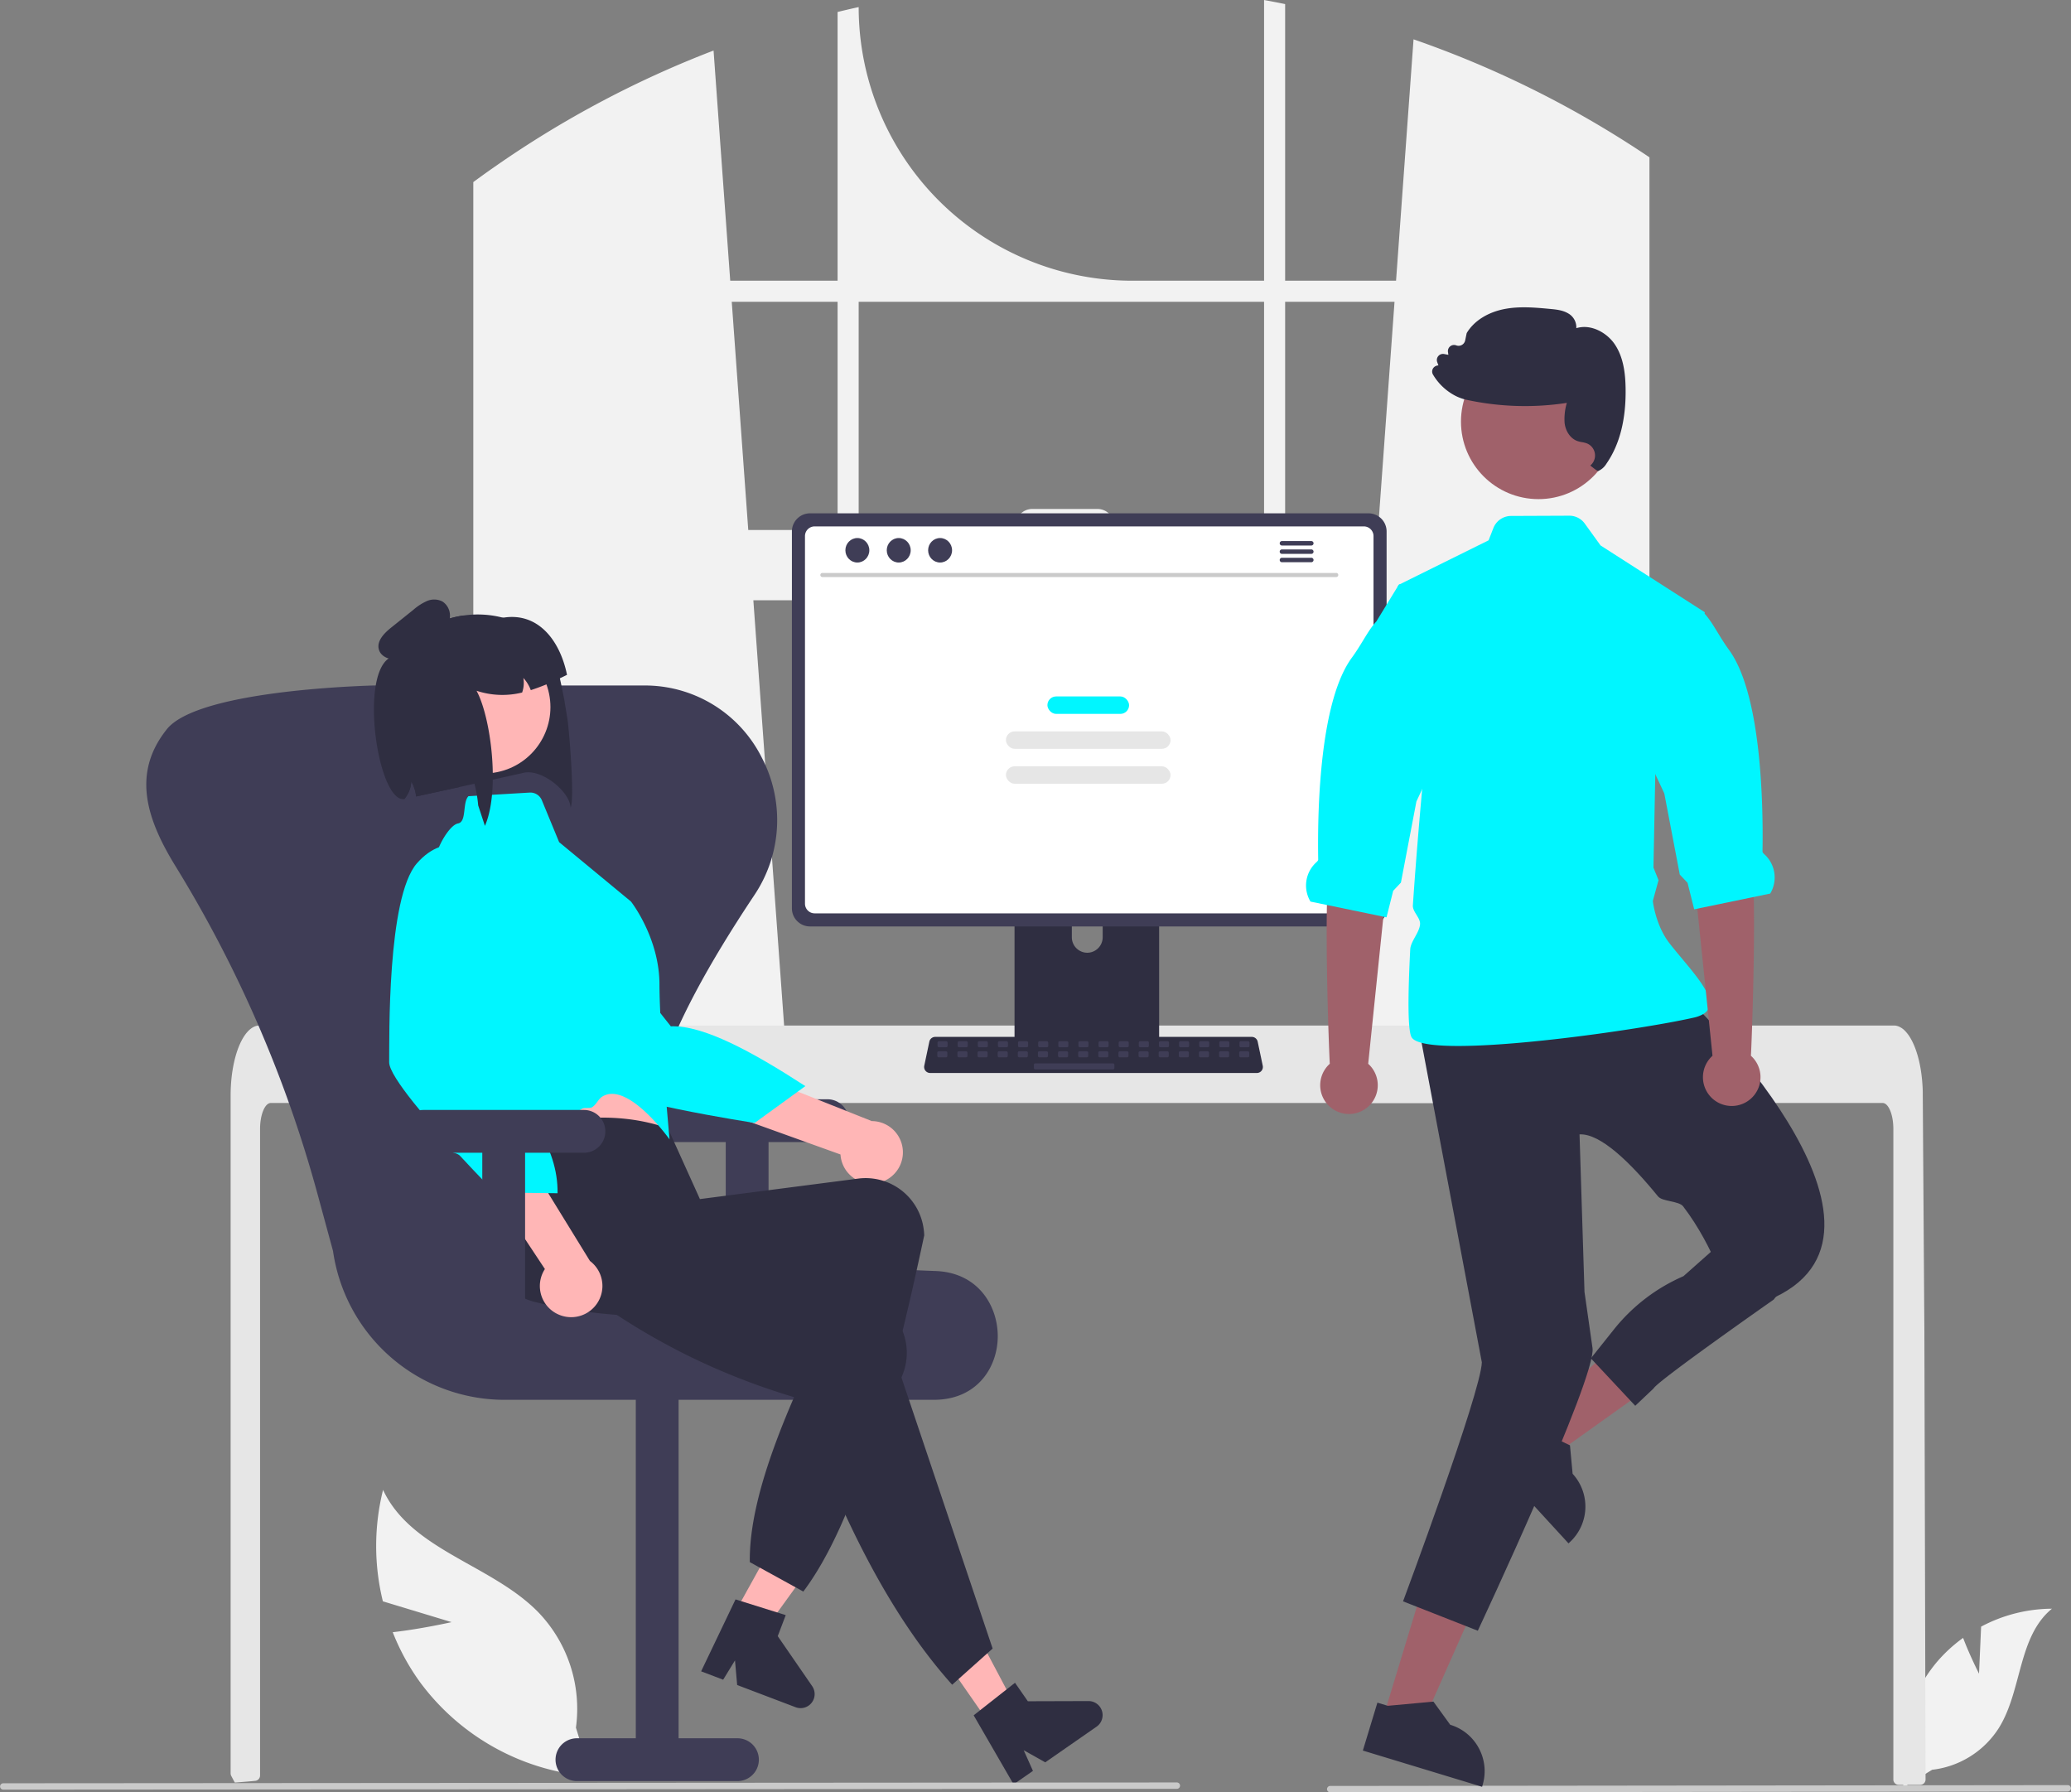 <svg xmlns="http://www.w3.org/2000/svg" data-name="Layer 1" width="774.131" height="669.898"
    viewBox="0 0 774.131 669.898" xmlns:xlink="http://www.w3.org/1999/xlink">
    <rect x="0" y="0" width="774.131" height="669.898" fill="#808080" stroke="none"/>
    <path
        d="M824.241,170.371c-.87-.58-1.75-1.13-2.62-1.69a380.241,380.241,0,0,0-80.31-38.93l-6.54,90.22h-41.46v-103.39c-2.61-.54-5.24-1.05-7.87-1.53v104.92H636.171A102.27,102.27,0,0,1,533.901,117.701v-0c-2.64.57-5.26,1.18-7.88,1.83v100.44h-40.13l-6.23-86.03a380.858,380.858,0,0,0-81.94,43.53c-.44.3-.88.61-1.31.91-2.21,1.55-4.39,3.13-6.56,4.73v344.19h118.27l-2.09-28.95-11.5-158.95h231.59l-11.5,158.95-2.09,28.95h116.96v-353.45Q826.881,172.081,824.241,170.371Zm-298.22,142.78h-33.39l-6.17-85.3h39.56Zm159.42,0h-56.08v-1.69a6.18,6.18,0,0,0-6.19-6.18h-24.38a6.178,6.178,0,0,0-6.18,6.18v1.69h-58.71v-85.3h151.54Zm7.87,0v-85.3h40.89l-6.17,85.3Z"
        transform="translate(-212.934 -115.051)" fill="#f2f2f2" />
    <path
        d="M952.684,740.6l.782-17.576a56.765,56.765,0,0,1,26.477-6.702c-12.717,10.397-11.127,30.438-19.749,44.419a34.144,34.144,0,0,1-25.038,15.779L924.514,783.035a57.215,57.215,0,0,1,12.06-46.364,55.267,55.267,0,0,1,10.157-9.437C949.279,733.954,952.684,740.6,952.684,740.6Z"
        transform="translate(-212.934 -115.051)" fill="#f2f2f2" />
    <path
        d="M381.733,721.34l-25.68-7.775a86.572,86.572,0,0,1,.067-41.654c10.575,22.709,40.792,27.909,58.207,45.916a52.073,52.073,0,0,1,13.888,42.946l5.621,18.181A87.259,87.259,0,0,1,369.859,743.669a84.287,84.287,0,0,1-10.122-18.565C370.629,723.869,381.733,721.34,381.733,721.34Z"
        transform="translate(-212.934 -115.051)" fill="#f2f2f2" />
    <path
        d="M932.701,780.161a2.038,2.038,0,0,1-.59,1.42,1.988,1.988,0,0,1-1.41.58h-8.04a1.993,1.993,0,0,1-2-2v-243.14c0-5.36-1.8-9.71-4.01-9.72h-602.49c-2.22.01-4.01,4.36-4.02,9.72v241.65a2.006,2.006,0,0,1-1.81,1.99c-1.62.16-3.24.3-4.85.43-.04,0-.08.01-.12.01-.88.08-1.76.14-2.64.21h-.01c-.46-.83-.9-1.68-1.35-2.53a2.088,2.088,0,0,1-.22-.93v-253.44c0-1.48.06-2.97.16-4.44a56.854,56.854,0,0,1,.75-6.02c1.69-9.29,5.51-15.58,9.85-15.6h611a4.683,4.683,0,0,1,1.84.39,7.174,7.174,0,0,1,2.27,1.59,14.071,14.071,0,0,1,2.23,3.05c2.14,3.77,3.67,9.39,4.21,15.93,0,.06.01.12.01.18.14,1.62.21,3.27.2,4.92l.14,21.43.09,12.78.27,40.1.1,14.24Z"
        transform="translate(-212.934 -115.051)" fill="#e6e6e6" />
    <path
        d="M985.875,784.642l-275.75.307a1.191,1.191,0,0,1,0-2.381l275.75-.307a1.191,1.191,0,0,1,0,2.381Z"
        transform="translate(-212.934 -115.051)" fill="#cacaca" />
    <path
        d="M643.602,427.312h-48.838a2.606,2.606,0,0,0-2.602,2.609v77.15H646.211v-77.15A2.607,2.607,0,0,0,643.602,427.312Zm-24.255,43.836a5.794,5.794,0,0,1-5.767-5.767v-8.899a5.767,5.767,0,0,1,11.534,0v8.899a5.794,5.794,0,0,1-5.767,5.767Z"
        transform="translate(-212.934 -115.051)" fill="#2f2e41" />
    <path
        d="M724.474,306.911H515.71a6.777,6.777,0,0,0-6.766,6.766v140.875a6.773,6.773,0,0,0,6.766,6.766H724.474a6.773,6.773,0,0,0,6.766-6.766v-140.875A6.777,6.777,0,0,0,724.474,306.911Z"
        transform="translate(-212.934 -115.051)" fill="#3f3d56" />
    <path
        d="M722.728,311.797H517.45a3.626,3.626,0,0,0-3.619,3.626V452.806a3.625,3.625,0,0,0,3.619,3.619H722.728a3.625,3.625,0,0,0,3.619-3.619V315.423A3.626,3.626,0,0,0,722.728,311.797Z"
        transform="translate(-212.934 -115.051)" fill="#fff" />
    <path
        d="M591.995,504.603v7.443a1.458,1.458,0,0,0,1.455,1.455h51.474a1.462,1.462,0,0,0,1.455-1.455V504.603Z"
        transform="translate(-212.934 -115.051)" fill="#3f3d56" />
    <path
        d="M682.747,516.091H560.618a2.247,2.247,0,0,1-2.198-2.709l1.895-9a2.256,2.256,0,0,1,2.198-1.784H680.852a2.256,2.256,0,0,1,2.198,1.784l1.895,9a2.247,2.247,0,0,1-2.198,2.709Z"
        transform="translate(-212.934 -115.051)" fill="#2f2e41" />
    <rect x="350.446" y="389.168" width="3.761" height="2.257" rx="0.488" fill="#3f3d56" />
    <rect x="357.969" y="389.168" width="3.761" height="2.257" rx="0.488" fill="#3f3d56" />
    <rect x="365.491" y="389.168" width="3.761" height="2.257" rx="0.488" fill="#3f3d56" />
    <rect x="373.014" y="389.168" width="3.761" height="2.257" rx="0.488" fill="#3f3d56" />
    <rect x="380.537" y="389.168" width="3.761" height="2.257" rx="0.488" fill="#3f3d56" />
    <rect x="388.06" y="389.168" width="3.761" height="2.257" rx="0.488" fill="#3f3d56" />
    <rect x="395.583" y="389.168" width="3.761" height="2.257" rx="0.488" fill="#3f3d56" />
    <rect x="403.106" y="389.168" width="3.761" height="2.257" rx="0.488" fill="#3f3d56" />
    <rect x="410.629" y="389.168" width="3.761" height="2.257" rx="0.488" fill="#3f3d56" />
    <rect x="418.152" y="389.168" width="3.761" height="2.257" rx="0.488" fill="#3f3d56" />
    <rect x="425.675" y="389.168" width="3.761" height="2.257" rx="0.488" fill="#3f3d56" />
    <rect x="433.198" y="389.168" width="3.761" height="2.257" rx="0.488" fill="#3f3d56" />
    <rect x="440.721" y="389.168" width="3.761" height="2.257" rx="0.488" fill="#3f3d56" />
    <rect x="448.243" y="389.168" width="3.761" height="2.257" rx="0.488" fill="#3f3d56" />
    <rect x="455.766" y="389.168" width="3.761" height="2.257" rx="0.488" fill="#3f3d56" />
    <rect x="463.289" y="389.168" width="3.761" height="2.257" rx="0.488" fill="#3f3d56" />
    <rect x="350.357" y="392.929" width="3.761" height="2.257" rx="0.488" fill="#3f3d56" />
    <rect x="357.88" y="392.929" width="3.761" height="2.257" rx="0.488" fill="#3f3d56" />
    <rect x="365.403" y="392.929" width="3.761" height="2.257" rx="0.488" fill="#3f3d56" />
    <rect x="372.925" y="392.929" width="3.761" height="2.257" rx="0.488" fill="#3f3d56" />
    <rect x="380.448" y="392.929" width="3.761" height="2.257" rx="0.488" fill="#3f3d56" />
    <rect x="387.971" y="392.929" width="3.761" height="2.257" rx="0.488" fill="#3f3d56" />
    <rect x="395.494" y="392.929" width="3.761" height="2.257" rx="0.488" fill="#3f3d56" />
    <rect x="403.017" y="392.929" width="3.761" height="2.257" rx="0.488" fill="#3f3d56" />
    <rect x="410.54" y="392.929" width="3.761" height="2.257" rx="0.488" fill="#3f3d56" />
    <rect x="418.063" y="392.929" width="3.761" height="2.257" rx="0.488" fill="#3f3d56" />
    <rect x="425.586" y="392.929" width="3.761" height="2.257" rx="0.488" fill="#3f3d56" />
    <rect x="433.109" y="392.929" width="3.761" height="2.257" rx="0.488" fill="#3f3d56" />
    <rect x="440.632" y="392.929" width="3.761" height="2.257" rx="0.488" fill="#3f3d56" />
    <rect x="448.155" y="392.929" width="3.761" height="2.257" rx="0.488" fill="#3f3d56" />
    <rect x="455.677" y="392.929" width="3.761" height="2.257" rx="0.488" fill="#3f3d56" />
    <rect x="463.2" y="392.929" width="3.761" height="2.257" rx="0.488" fill="#3f3d56" />
    <rect x="386.467" y="397.443" width="30.092" height="2.257" rx="0.488" fill="#3f3d56" />
    <path
        d="M712.413,330.726H520.335a.764.764,0,0,1,0-1.528H712.413a.764.764,0,0,1,0,1.528Z"
        transform="translate(-212.934 -115.051)" fill="#cacaca" />
    <ellipse cx="320.476" cy="205.672" rx="4.476" ry="4.576" fill="#3f3d56" />
    <ellipse cx="335.94" cy="205.672" rx="4.476" ry="4.576" fill="#3f3d56" />
    <ellipse cx="351.404" cy="205.672" rx="4.476" ry="4.576" fill="#3f3d56" />
    <path
        d="M703.102,317.28H692.117a.832.832,0,0,0,0,1.664h10.985a.832.832,0,0,0,0-1.664Z"
        transform="translate(-212.934 -115.051)" fill="#3f3d56" />
    <path
        d="M703.102,320.402H692.117a.832.832,0,0,0,0,1.664h10.985a.832.832,0,0,0,0-1.664Z"
        transform="translate(-212.934 -115.051)" fill="#3f3d56" />
    <path
        d="M703.102,323.521H692.117a.832.832,0,0,0,0,1.664h10.985a.832.832,0,0,0,0-1.664Z"
        transform="translate(-212.934 -115.051)" fill="#3f3d56" />
    <rect x="391.518" y="260.3" width="30.529" height="6.528" rx="3.264" fill="#00f6ff  " />
    <rect x="376.013" y="273.356" width="61.539" height="6.528" rx="3.264" fill="#e6e6e6" />
    <rect x="376.013" y="286.413" width="61.539" height="6.528" rx="3.264" fill="#e6e6e6" />
    <path d="M522.211,525.911h-60a8,8,0,1,0,0,16h22v62h16v-62h22a8,8,0,1,0,0-16Z"
        transform="translate(-212.934 -115.051)" fill="#3f3d56" />
    <path
        d="M561.812,638.248H401.329a64.805,64.805,0,0,1-63.917-55.636l-5.681-20.896a469.077,469.077,0,0,0-53.181-122.903c-10.747-17.454-16.279-34.349-3.715-50.615q.16-.208.316-.41c10.077-13.116,60.234-15.956,76.585-16.508q.969-.033,1.945-.033h99.819q.977,0,1.945.033a48.847,48.847,0,0,1,42.236,26.921,50.331,50.331,0,0,1-2.856,51.53c-35.063,52.671-45.799,85.697-34.808,107.085,10.631,20.688,43.22,31.265,102.559,33.285,15.946.543,23.265,12.96,23.316,24.267.05,11.015-6.986,23.176-22.553,23.848Q562.581,638.248,561.812,638.248Z"
        transform="translate(-212.934 -115.051)" fill="#3f3d56" />
    <path d="M428.592,780.748h60a8,8,0,0,0,0-16h-22v-135h-16v135h-22a8,8,0,1,0,0,16Z"
        transform="translate(-212.934 -115.051)" fill="#3f3d56" />
    <path
        d="M423.8,376.259l1.258,7.643c.595,3.706,2.75,29.886,1.153,33.009-.141-5.831-11-15-18.036-12.907l-11.042,2.453-6.853,1.525-5.578,1.223-16.209,3.541c-.028-.188-.049-.388-.077-.576-.038-.237-.077-.474-.125-.709a14.091,14.091,0,0,0-1.629-4.321,10.78,10.78,0,0,1-1.542,5.082.869.869,0,0,0-.066.126,12.734,12.734,0,0,1-.951,1.338.217.217,0,0,0-.043.039s-3.33-53.09-2.982-53.58c.255-.348.513-.687.782-1.017.267-.34.527-.669.806-1.002a.435.435,0,0,0,.09-.11,35.997,35.997,0,0,1,2.479-2.651c.256-.246.521-.495.787-.743a36.942,36.942,0,0,1,14.178-8.178c.595-.183,1.214-.351,1.843-.52.621-.158,1.254-.308,1.891-.438l.216-.044c.304-.062.619-.116.925-.169.384-.068.77-.127,1.148-.174a37.237,37.237,0,0,1,14.714.827c.01-.002.012.008.022.006a37.943,37.943,0,0,1,11.276,5.022c5.983,3.951,8.313,10.395,9.967,17.63C422.778,371.068,423.267,373.653,423.8,376.259Z"
        transform="translate(-212.934 -115.051)" fill="#2f2e41" />
    <polygon
        points="269.963 611.271 280.299 616.886 307.661 579.054 292.405 570.768 269.963 611.271"
        fill="#ffb6b6" />
    <path
        d="M487.873,712.842l18.764,5.876-2.987,7.861L516.517,745.253a5.253,5.253,0,0,1-6.191,7.891l-21.844-8.299-.811-9.206-4.424,7.217-8.236-3.129Z"
        transform="translate(-212.934 -115.051)" fill="#2f2e41" />
    <path
        d="M541.444,557.111a11.614,11.614,0,0,1-14.34-10.562l-88.161-31.716,16.18-14.08,83.678,33.317a11.677,11.677,0,0,1,2.644,23.041Z"
        transform="translate(-212.934 -115.051)" fill="#ffb6b6" />
    <path
        d="M414.314,436.26s-14.848.327-16.169,17.279,31.079,58.882,36.099,65.796,60.777,15.425,60.777,15.425l18.954-13.76c-19.916-12.905-38.092-22.8-50.29-22.355Z"
        transform="translate(-212.934 -115.051)" fill="#00f6ff  " />
    <path
        d="M396.104,511.058l3.618,15.546s.036,14.335,2.574,16.978c2.521,2.631,57.955-2.651,57.955-2.651s-5.877-23.1-5.799-40.578Z"
        transform="translate(-212.934 -115.051)" fill="#ffb6b6" />
    <path
        d="M513.211,709.911l-20-11c-.38-26.025,15.273-61.243,33.84-98.132-41.523,7.141-80.696,9.429-114.579.79a21.901,21.901,0,0,1-15.663-26.458q.198-.822.458-1.627c4.055-12.372-5.038-20.128,3.326-33.736,21.996-7.512,42.892-9.634,62-3L474.564,563.219l59.343-7.679a21.882,21.882,0,0,1,24.344,19.294q.12.966.156,1.94C546.407,633.027,532.953,683.642,513.211,709.911Z"
        transform="translate(-212.934 -115.051)" fill="#2f2e41" />
    <circle cx="393.879" cy="379.329" r="24.805"
        transform="translate(-280.981 -28.391) rotate(-11.564)" fill="#ffb6b6" />
    <path
        d="M388.048,412.635l22.861-1.35a4.641,4.641,0,0,1,4.564,2.863l6.46,15.662,26.85,22.192s10.631,13.528,10.655,30.999,3.772,57.91,3.772,57.91-15.515-21.839-25.091-16.03c-1.629.988-2.202,3.009-3.909,4.03-.851.509-2.818.014-3.677.525-13.196,7.833-26.958,15.486-28.244,14.145-2.525-2.635-5.587-16.098-5.587-16.098l-20.926-76.887a28.477,28.477,0,0,1,4.049-23.962c1.462-2.058,2.994-3.59,4.417-3.843C387.439,422.11,385.739,414.947,388.048,412.635Z"
        transform="translate(-212.934 -115.051)" fill="#00f6ff  " />
    <polygon points="369.583 643.84 379.233 637.131 357.372 595.887 343.13 605.789 369.583 643.84"
        fill="#ffb6b6" />
    <path
        d="M583.976,731.217l-15.124,13.518C544.805,717.939,526.625,680.359,511.219,637.682c-40.366-11.822-70.807-30.888-97.382-53.526-9.015-7.628-15.774-17.429-8.085-26.721q.539-.652,1.126-1.26c9.078-9.33,32.101-7.552,45.585-16.1l30.121,32.196-1.895,8.632,56.577,19.165a21.852,21.852,0,0,1,13.336,28.017q-.318.92-.714,1.811Z"
        transform="translate(-212.934 -115.051)" fill="#2f2e41" />
    <path
        d="M576.891,756.171l15.447-12.165,4.8,6.905,22.678-.069a5.253,5.253,0,0,1,3.015,9.566L603.644,773.745l-8.055-4.531,3.457,7.728-7.234,5.029Z"
        transform="translate(-212.934 -115.051)" fill="#2f2e41" />
    <path
        d="M421.806,606.403a11.614,11.614,0,0,1-5.19-17.036l-51.754-78.102,21.386-1.626,47.202,76.707a11.677,11.677,0,0,1-11.644,20.057Z"
        transform="translate(-212.934 -115.051)" fill="#ffb6b6" />
    <path
        d="M392.049,433.541s-12.103-8.608-23.289,4.198-10.252,65.787-10.357,74.331c-.033,2.675,3.83,8.448,9.153,15.117,2.39,2.994,5.073,6.168,7.831,9.323,1.596,1.826.221,5.626,1.823,7.401,1.593,1.765,6.164,1.505,7.68,3.143,7.194,7.775,13.039,13.694,13.039,13.694l23.42.288c.264-17.41-11.659-32.951-26.976-47.97Z"
        transform="translate(-212.934 -115.051)" fill="#00f6ff  " />
    <path
        d="M424.882,367.279c-.918.453-1.808.891-2.683,1.304a83.139,83.139,0,0,1-10.855,4.416,13.666,13.666,0,0,0-2.778-4.545,10.86,10.86,0,0,1-.46,5.433,30.703,30.703,0,0,1-17.038-.658c3.599,6.664,6.258,20.706,6.064,33.229-.084,6.621-.981,12.817-2.938,17.269l-2.515-7.651a47.657,47.657,0,0,0-1.401-8.093c-1.686-7.443-3.261-2.466-5.578,1.223l-16.209,3.541c-.028-.188-.049-.388-.077-.576-.038-.237-.077-.474-.125-.709a14.091,14.091,0,0,0-1.629-4.321,10.78,10.78,0,0,1-1.542,5.082.869.869,0,0,0-.066.126,12.734,12.734,0,0,1-.951,1.338.217.217,0,0,0-.043.039c-10.465,1.4-17.801-52.566-2.98-53.57.431-.029.513-.687.78-1.027.267-.34.527-.669.806-1.002a.435.435,0,0,0,.09-.11c.792-.917,1.612-1.8,2.479-2.651.256-.246.521-.495.787-.743a37.497,37.497,0,0,1,14.18-8.168c.595-.183,1.212-.36,1.841-.53.621-.158,1.254-.308,1.891-.438l.216-.044c.304-.062.619-.116.925-.169.384-.068.77-.127,1.148-.174a9.393,9.393,0,0,1,3.532,3.095l10.355-2.119q.412-.084.829-.139l.02-.004C413.885,343.767,422.197,354.161,424.882,367.279Z"
        transform="translate(-212.934 -115.051)" fill="#2f2e41" />
    <path
        d="M368.442,357.738c-2.217,1.6-4.55,3.249-7.256,3.646s-5.873-.911-6.622-3.541c-.916-3.216,1.988-6.144,4.598-8.234l8.276-6.627a20.011,20.011,0,0,1,5.074-3.281,6.762,6.762,0,0,1,5.854.196,6.287,6.287,0,0,1,2.763,5.474,11.687,11.687,0,0,1-2.05,5.996,21.089,21.089,0,0,1-13.691,9.307"
        transform="translate(-212.934 -115.051)" fill="#2f2e41" />
    <path d="M431.211,529.911h-60a8,8,0,1,0,0,16h22v62h16v-62h22a8,8,0,0,0,0-16Z"
        transform="translate(-212.934 -115.051)" fill="#3f3d56" />
    <path
        d="M652.875,783.642l-438.75.307a1.191,1.191,0,0,1,0-2.381l438.75-.307a1.191,1.191,0,0,1,0,2.381Z"
        transform="translate(-212.934 -115.051)" fill="#cacaca" />
    <polygon points="567.621 535.776 577.388 546.42 623.092 513.812 608.676 498.102 567.621 535.776"
        fill="#a0616a" />
    <path
        d="M800.771,665.891v-.01l-.99-10.63-.45-.21-2.63-1.25-12.41-5.87-.26-.28-2.49-2.72-13.79,12.66,18.68,20.36,12.81,13.96.43-.4a18.112,18.112,0,0,0,1.1-25.61Z"
        transform="translate(-212.934 -115.051)" fill="#2f2e41" />
    <polygon points="517.018 641.96 530.84 646.159 553.614 594.841 533.213 588.644 517.018 641.96"
        fill="#a0616a" />
    <path
        d="M765.741,768.501a17.957,17.957,0,0,0-10.72-8.8l-6.27-8.65-.49.04-16.57,1.52-.37-.11-3.52-1.07-5.44,17.91,44.57,13.54.17-.57A18.053,18.053,0,0,0,765.741,768.501Z"
        transform="translate(-212.934 -115.051)" fill="#2f2e41" />
    <path id="b2eb929e-713e-4b71-a146-193a455bcc79-1196" data-name="Path 17"
        d="M843.932,488.318s88.251,85.207,32.46,111.582H859.148s-5.182-18.41-17.045-33.935c-1.629-2.132-7.733-1.699-9.428-3.777-10.349-12.687-21.569-23.583-29.318-23.15l1.854,58.873,3,21c1.575,10.856-42.882,105.643-42.882,105.643l-27.943-10.982s29.113-78.071,29.454-89.326L743.509,500.491Z"
        transform="translate(-212.934 -115.051)" fill="#2f2e41" />
    <path
        d="M851.291,492.521a5.258,5.258,0,0,1-1.72,1.56,12.151,12.151,0,0,1-3.61,1.34c-19.87,4.51-84.78,13.86-101.63,9.4-2.07-.54-3.42-1.3-3.86-2.3-1.41-3.16-1.23-16.51-.4-32.63.15-3.02,3.48-6.29,3.68-9.45.14-2.37-2.85-4.6-2.69-7.01,1.1-16.3,2.52-32.91,3.47-43.41.6-6.75,1.01-10.97,1.01-10.97l-10.25-64.63.48-.79.54-.27,33.05-16.36,1.8-4.6a7.118,7.118,0,0,1,6.59-4.51l21.77-.09a7.095,7.095,0,0,1,5.79,2.94l5.9,8.17,39,25-.15.46-18.3,55.69-.09,4.34v.01l-.68,34.9,1.89,4.73-2.13,7.76s.98,9.07,6.23,15.81c4.76,6.12,10.82,12.5,13.56,17.68v.01C852.061,488.161,852.571,490.641,851.291,492.521Z"
        transform="translate(-212.934 -115.051)" fill="#00f6ff  " />
    <path id="e9cec503-1de8-4692-84d1-4d2e854ea0bd-1197" data-name="Path 18"
        d="M880.629,594.839l-4.717,5.96s-43.383,30.352-44.873,33.188l-6.856,6.488-16.59-17.733,8.627-10.813a67.724,67.724,0,0,1,25.979-19.89h0l13.222-11.73Z"
        transform="translate(-212.934 -115.051)" fill="#2f2e41" />
    <path
        d="M853.063,509.651,845.163,433.181,843.078,401.708l22.113-3.998s-.876,22.504,2.021,35.201c2.859,12.529.379,75.062.203,76.734a10.758,10.758,0,1,1-14.35.007Z"
        transform="translate(-212.934 -115.051)" fill="#a0616a" />
    <path
        d="M874.633,449.028l-28.422,5.883-2.485-9.908-2.897-3.074-5.789-30.323-8.305-17.763,2.159-60.744,21.094,11.187.026.02c3.226,3.502,5.45,8.515,9.147,13.544,11.65,15.849,12.942,54.36,12.589,75.454-.006.346.342.712.761,1.096a11.695,11.695,0,0,1,2.123,14.626Z"
        transform="translate(-212.934 -115.051)" fill="#00f6ff  " />
    <path
        d="M724.359,512.651l7.9-76.47,2.085-31.473-22.113-3.998s.876,22.504-2.021,35.201c-2.859,12.529-.379,75.062-.203,76.734a10.758,10.758,0,1,0,14.35.007Z"
        transform="translate(-212.934 -115.051)" fill="#a0616a" />
    <path
        d="M750.691,396.841l-6.16,13.18-2.15,4.59-5.79,30.32-2.89,3.07-2.49,9.91-1.17-.24-21.1-4.37-6.15-1.27a11.691,11.691,0,0,1,2.12-14.63c.42-.38.77-.75.76-1.1-.35-21.09.94-59.6,12.59-75.45,3.7-5.03,5.92-10.04,9.15-13.54.01-.01.01-.02.02-.02l7.86-12.87.48-.79.54-.27Z"
        transform="translate(-212.934 -115.051)" fill="#00f6ff  " />
    <circle id="e944ea38-edcc-43c9-bf24-dbaf21228ba4" data-name="Ellipse 5" cx="575.073"
        cy="157.587" r="28.966" fill="#a0616a" />
    <path
        d="M820.571,259.931c-.1-4.94-.66-11.26-4.12-16.3-2.92-4.24-8.81-7.6-14.3-5.92a5.946,5.946,0,0,0-2.96-5.48c-2.08-1.27-4.58-1.5-6.79-1.71-5.57-.52-11.34-1.06-16.98.01-6.33,1.2-11.51,4.46-14.2,8.95l-.06.14-.55,2.66a2.525,2.525,0,0,1-1.25,1.7,2.481,2.481,0,0,1-2.11.15,2.29,2.29,0,0,0-3.07,2.48l.15,1.06-1.59-.3a2.284,2.284,0,0,0-2.57,3.05l.44,1.21a2.448,2.448,0,0,0-1.75.77,2.237,2.237,0,0,0-.3,2.62,20.812,20.812,0,0,0,7.34,7.38,17.303,17.303,0,0,0,4.37,1.87q.48.135.99.24a103.062,103.062,0,0,0,37.35,1.12,21.157,21.157,0,0,0-.83,7.56c.4,3.19,2.27,5.82,4.77,6.7a10.001,10.001,0,0,0,1.74.42,10.734,10.734,0,0,1,1.67.41,4.863,4.863,0,0,1,1.42,8.32s2.62,2.17,2.95,2.06a6.733,6.733,0,0,0,3.08-2.74C818.401,281.181,820.811,271.621,820.571,259.931Z"
        transform="translate(-212.934 -115.051)" fill="#2f2e41" />
</svg>